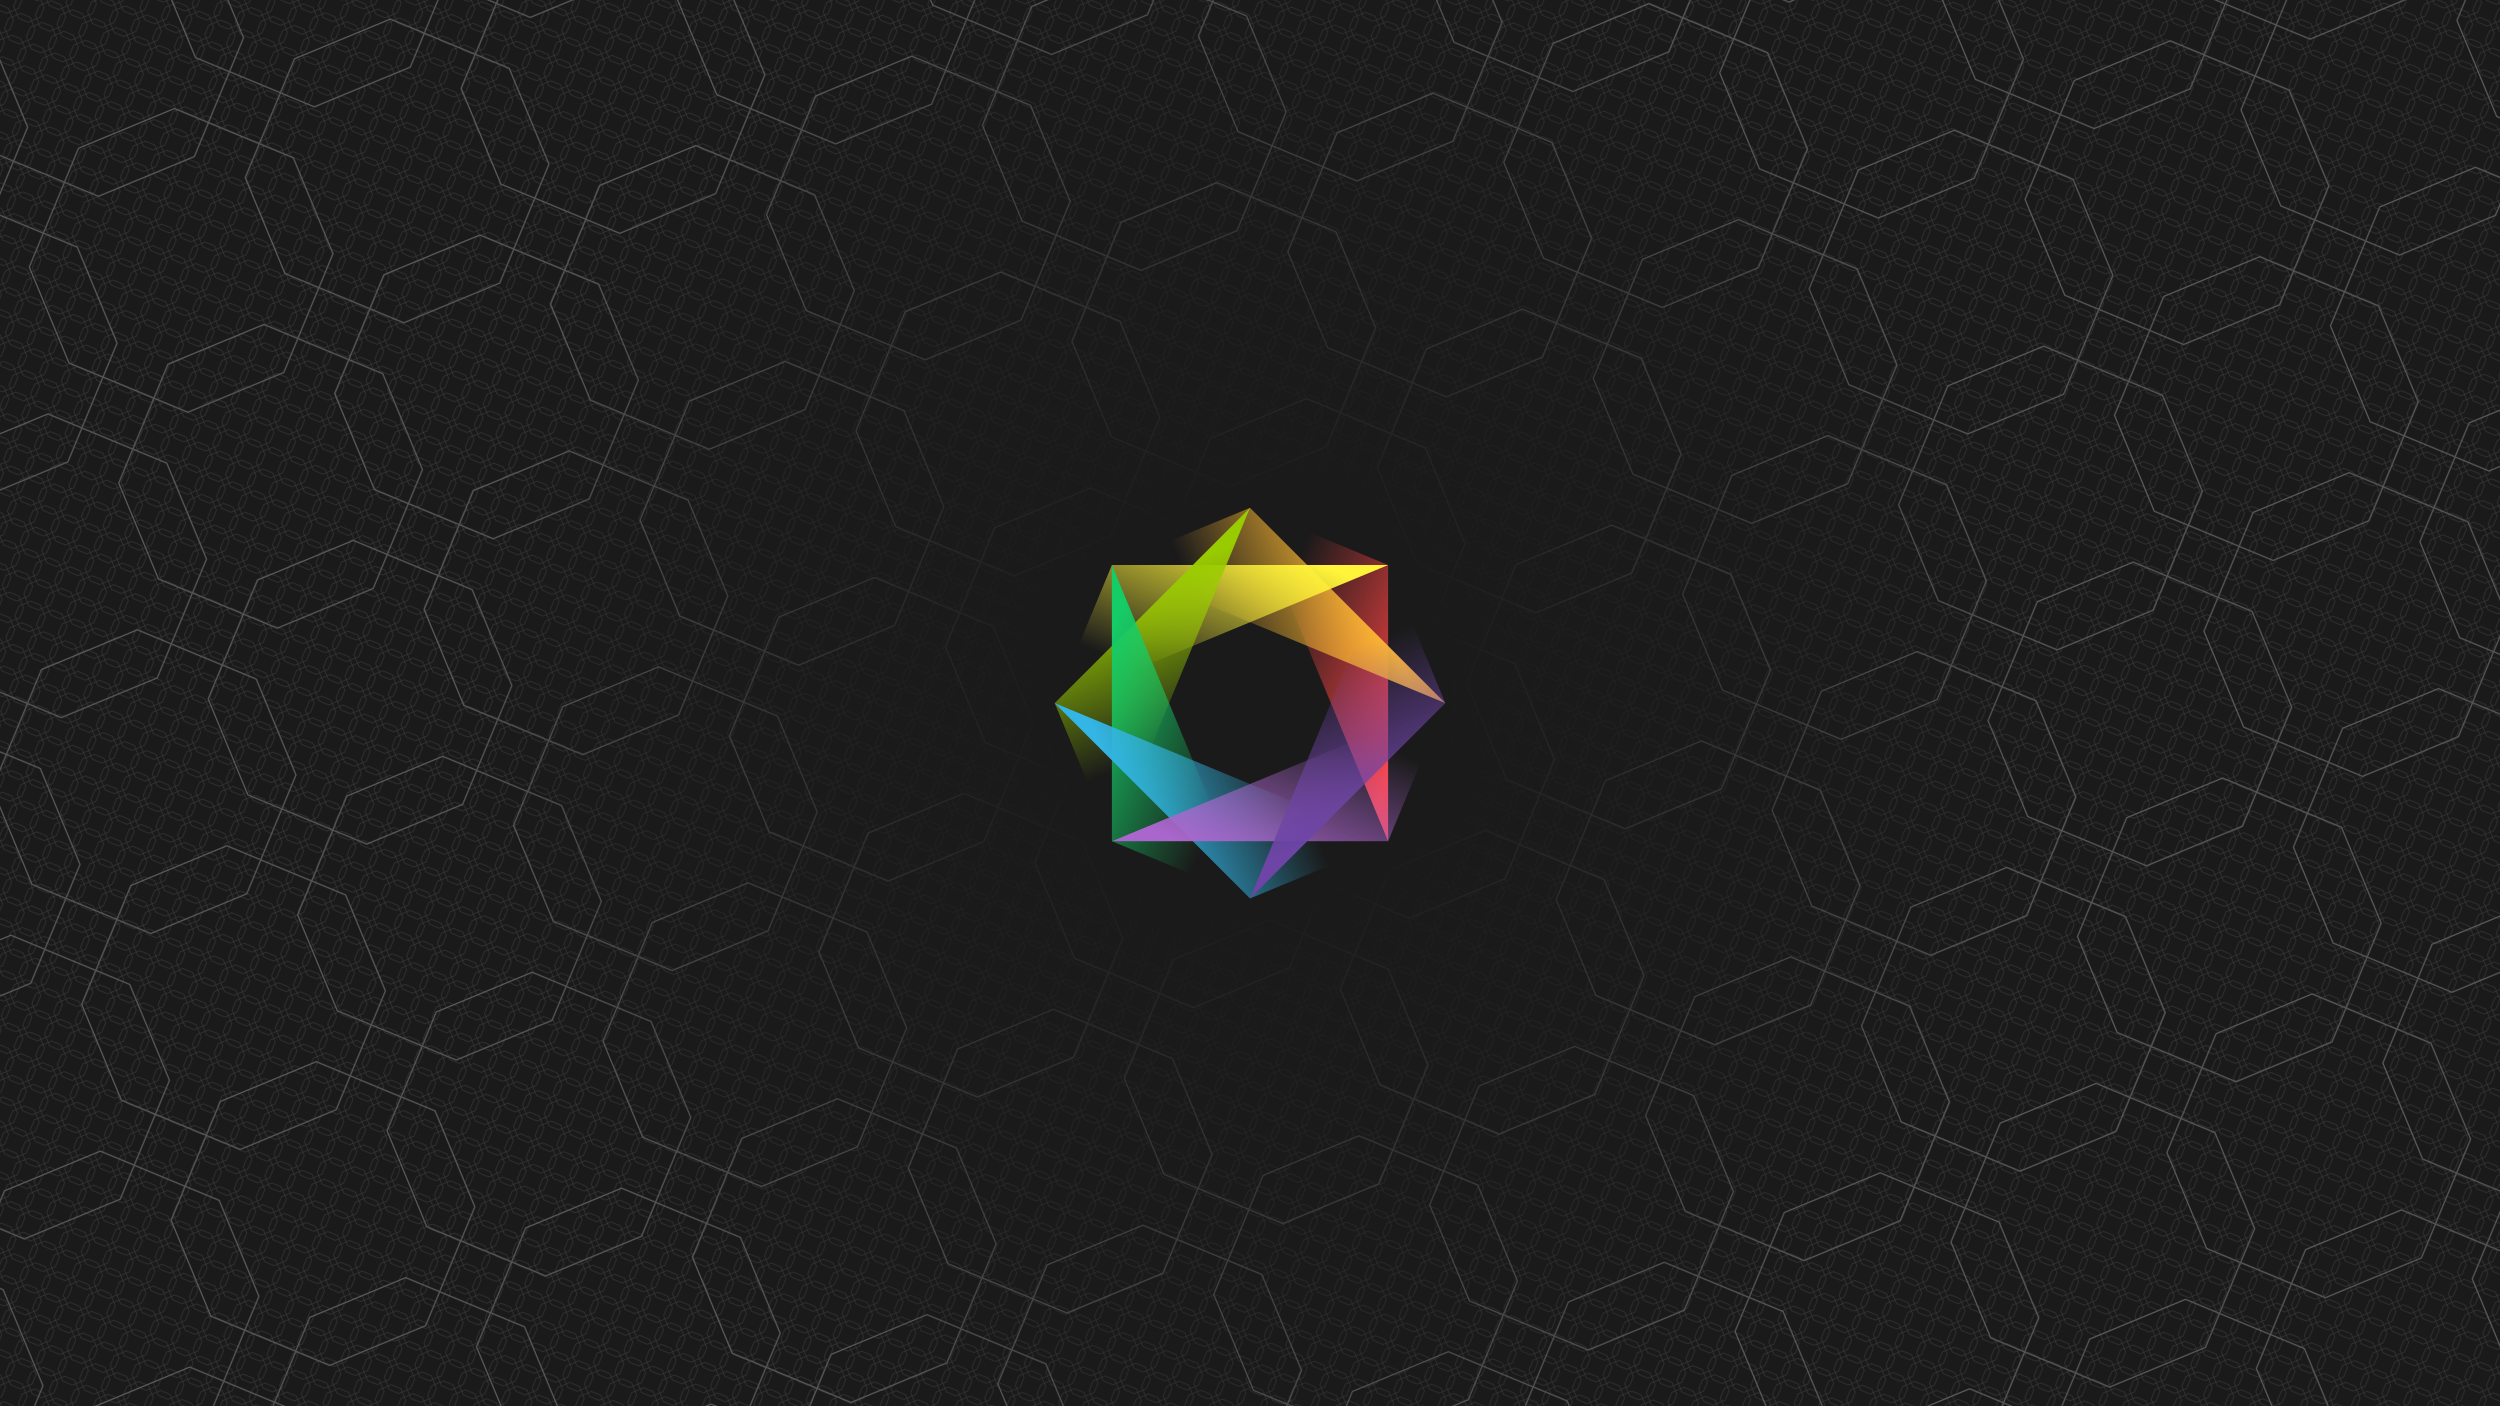 <svg xmlns="http://www.w3.org/2000/svg" width="3840" height="2160" viewBox="-1920 -1080 3840 2160">
          <defs>
            <pattern id="bg" width="35.888" height="35.888" patternUnits="userSpaceOnUse" patternTransform="rotate(22.5)">
              <path d="
  M 5.981 0
  l 3.988 3.988
  l 15.95 0
  l 3.988 -3.988
  l 5.981 5.981
  l -3.988 3.988
  l 0 15.95
  l 3.988 3.988
  l -5.981 5.981
  l -3.988 -3.988
  l -15.95 0
  l -3.988 3.988
  l -5.981 -5.981
  l 3.988 -3.988
  l 0 -15.95
  l -3.988 -3.988
  z
  " stroke="#3a3a39" stroke-width="1" fill="none"/>
            </pattern>
            <pattern id="bg-large" width="358.879" height="358.879" patternUnits="userSpaceOnUse" patternTransform="rotate(-22.5)">
              <path d="
  M 59.813 0
  l 39.875 39.875
  l 159.502 0
  l 39.875 -39.875
  l 59.813 59.813
  l -39.875 39.875
  l 0 159.502
  l 39.875 39.875
  l -59.813 59.813
  l -39.875 -39.875
  l -159.502 0
  l -39.875 39.875
  l -59.813 -59.813
  l 39.875 -39.875
  l 0 -159.502
  l -39.875 -39.875
  z
  " stroke="#595958" stroke-width="2" fill="none"/>
            </pattern>
            <radialGradient id="accent-bg">
              <stop offset="25%" stop-color="#1a1a1a"/>
              <stop offset="100%" stop-color="#1a1a1a" stop-opacity="0"/>
            </radialGradient>
            <linearGradient id="fill-0" x1="0" y1="0" x2="1" y2="1"><stop offset="25%" stop-color="#ff4444" stop-opacity="0"/><stop offset="90%" stop-color="#ff4444"/></linearGradient>
<linearGradient id="fill-1" x1="0" y1="0" x2="1" y2="1"><stop offset="25%" stop-color="#ffbb33" stop-opacity="0"/><stop offset="90%" stop-color="#ffbb33"/></linearGradient>
<linearGradient id="fill-2" x1="0" y1="0" x2="1" y2="1"><stop offset="25%" stop-color="#fff43a" stop-opacity="0"/><stop offset="90%" stop-color="#fff43a"/></linearGradient>
<linearGradient id="fill-3" x1="0" y1="0" x2="1" y2="1"><stop offset="25%" stop-color="#99cc00" stop-opacity="0"/><stop offset="90%" stop-color="#99cc00"/></linearGradient>
<linearGradient id="fill-4" x1="0" y1="0" x2="1" y2="1"><stop offset="25%" stop-color="#15cc66" stop-opacity="0"/><stop offset="90%" stop-color="#15cc66"/></linearGradient>
<linearGradient id="fill-5" x1="0" y1="0" x2="1" y2="1"><stop offset="25%" stop-color="#33b5e5" stop-opacity="0"/><stop offset="90%" stop-color="#33b5e5"/></linearGradient>
<linearGradient id="fill-6" x1="0" y1="0" x2="1" y2="1"><stop offset="25%" stop-color="#aa66cc" stop-opacity="0"/><stop offset="90%" stop-color="#aa66cc"/></linearGradient>
<linearGradient id="fill-7" x1="0" y1="0" x2="1" y2="1"><stop offset="25%" stop-color="#6e45a6" stop-opacity="0"/><stop offset="90%" stop-color="#6e45a6"/></linearGradient>
          </defs>
          <rect x="-1920" y="-1080" width="3840" height="2160" fill="#1a1a1a" />
          <rect x="-1920" y="-1080" width="3840" height="2160" fill="url(#bg)"/>
          <rect x="-1920" y="-1080" width="3840" height="2160" fill="url(#bg-large)"/>
          <circle r="1200" fill="url(#accent-bg)"/>
          <path d="M 0 -300 L 212.13 -212.13 L 212.13 212.13 Z" stroke="#ff4444" stroke-width="0" fill="url(#fill-0)" transform="rotate(0)"/>
<path d="M 0 -300 L 212.13 -212.13 L 212.13 212.13 Z" stroke="#ffbb33" stroke-width="0" fill="url(#fill-1)" transform="rotate(-45)"/>
<path d="M 0 -300 L 212.13 -212.13 L 212.13 212.13 Z" stroke="#fff43a" stroke-width="0" fill="url(#fill-2)" transform="rotate(-90)"/>
<path d="M 0 -300 L 212.13 -212.13 L 212.13 212.13 Z" stroke="#99cc00" stroke-width="0" fill="url(#fill-3)" transform="rotate(-135)"/>
<path d="M 0 -300 L 212.13 -212.13 L 212.13 212.13 Z" stroke="#15cc66" stroke-width="0" fill="url(#fill-4)" transform="rotate(-180)"/>
<path d="M 0 -300 L 212.13 -212.13 L 212.13 212.13 Z" stroke="#33b5e5" stroke-width="0" fill="url(#fill-5)" transform="rotate(-225)"/>
<path d="M 0 -300 L 212.13 -212.13 L 212.13 212.13 Z" stroke="#aa66cc" stroke-width="0" fill="url(#fill-6)" transform="rotate(-270)"/>
<path d="M 0 -300 L 212.13 -212.13 L 212.13 212.13 Z" stroke="#6e45a6" stroke-width="0" fill="url(#fill-7)" transform="rotate(-315)"/>
        </svg>